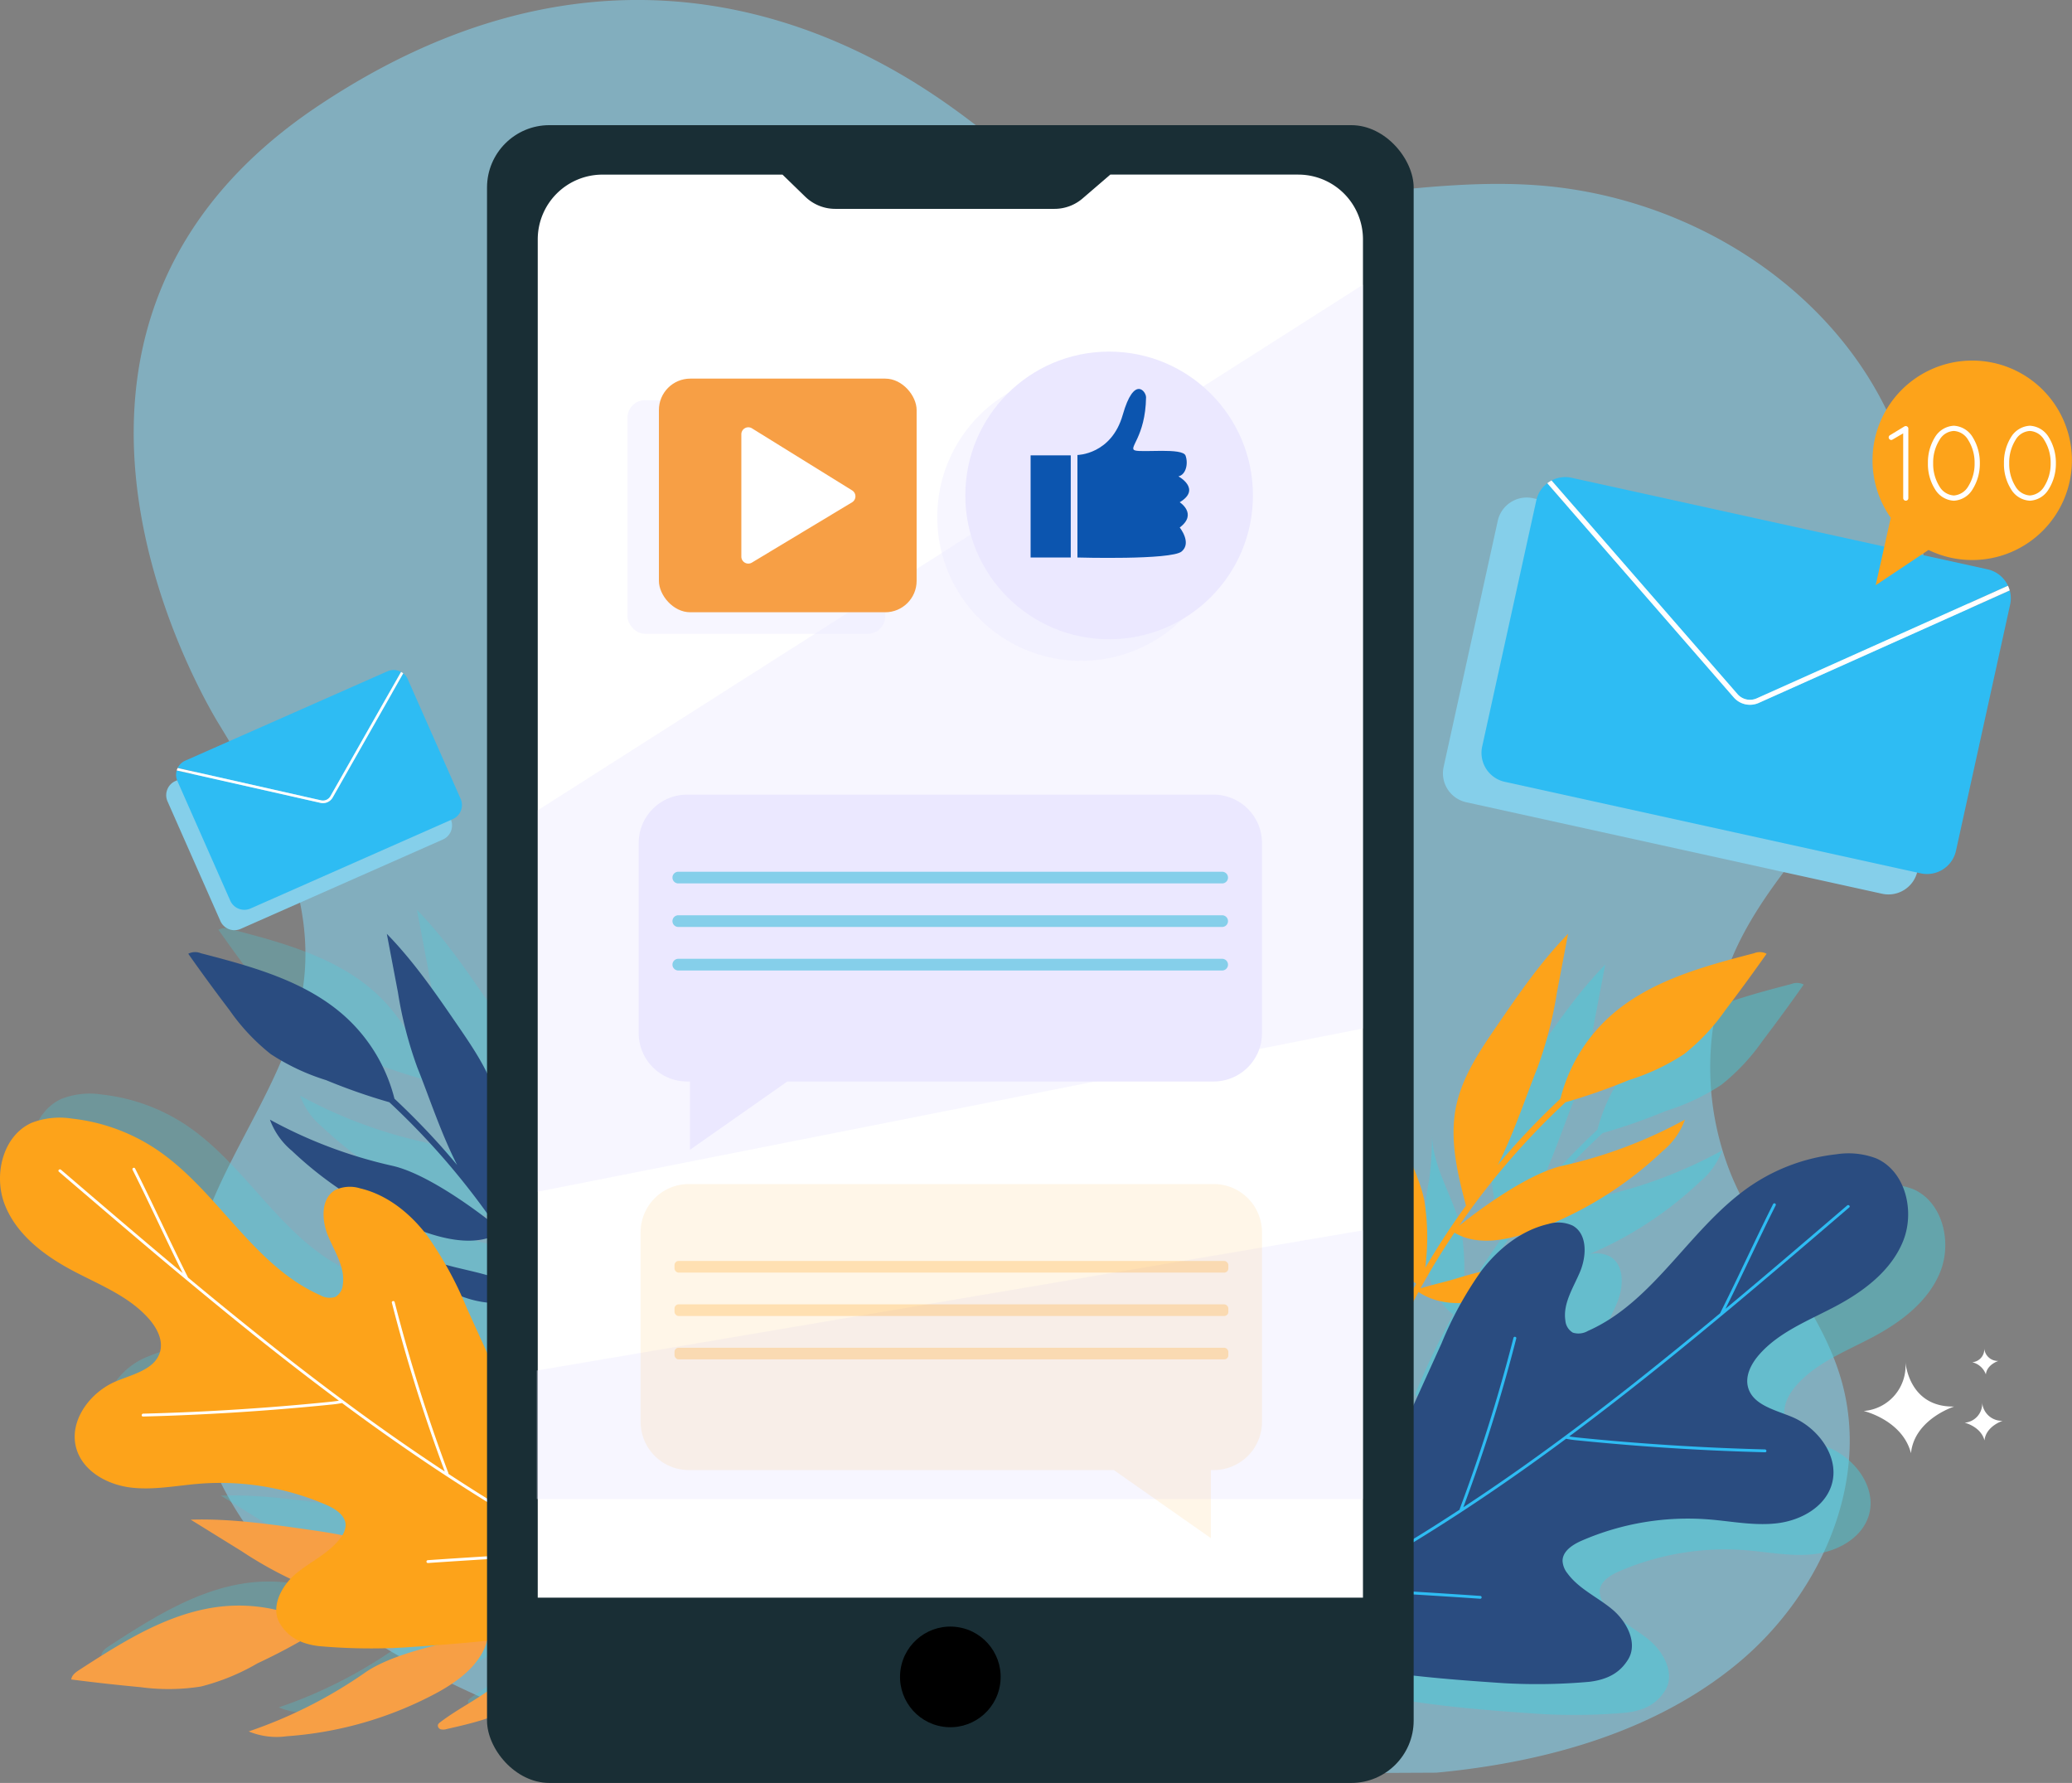 <svg xmlns="http://www.w3.org/2000/svg" width="329.673" height="283.64" viewBox="0 0 329.673 283.64">
  <rect x="0" y="0" width="329.673" height="283.64" fill="#808080" stroke="none"/>
  <g id="Grupo_94011" data-name="Grupo 94011" transform="translate(317.747 -154.58)">
    <path id="Trazado_141676" data-name="Trazado 141676" d="M-24.447,271.726c9.815-17.908,8.306-40.863-2.848-57.986s-31.239-28.134-52.049-29.68c-25.628-1.9-53.058,9.228-76.22-1.576a130.05,130.05,0,0,1-12.155-7.2c-8.518-6.424-50.384-40.8-105.687-3.853-51.156,34.176-20.891,89.74-16.067,97.877,7.95,13,15.531,26.622,13.8,41.341-1.659,14.087-11.642,25.859-16.177,39.339a53.537,53.537,0,0,0,7.811,48.406c8.447,11.314,21.08,19,34.054,25.047,18.856,8.793,39.6,14.785,60.493,13.593l94-.444c17.271-1.628,34.811-6.478,48.007-17.437s21.12-28.94,16.4-45.15c-3.414-11.723-12.665-21-17.39-32.287a45.389,45.389,0,0,1,.634-36.112C-42.124,293.165-31.038,283.755-24.447,271.726Z" transform="translate(6.273)" fill="#85cfea" opacity="0.59"/>
    <g id="Grupo_90094" data-name="Grupo 90094" transform="translate(-122.126 303.138)">
      <path id="Trazado_141677" data-name="Trazado 141677" d="M-72.725,298.523a12.476,12.476,0,0,0-6.385-.655,30.042,30.042,0,0,0-13.378,4.857c-9.756,6.508-15.395,18.5-26.125,23.234a2.982,2.982,0,0,1-2.4.278,2.458,2.458,0,0,1-1.194-1.94c-.408-2.7,1.264-5.2,2.324-7.714s1.222-6.029-1.152-7.37a4.9,4.9,0,0,0-3.2-.39,59.227,59.227,0,0,0,17.545-11.5,11.586,11.586,0,0,0,3.514-4.969,74.25,74.25,0,0,1-19.472,7.339c-4.95,1.1-12.043,6.01-16.453,9.536.2-.285.384-.573.581-.855a119.027,119.027,0,0,1,8-10.2,119.531,119.531,0,0,1,8.342-8.593,94.069,94.069,0,0,0,10.052-3.514,34.851,34.851,0,0,0,8.828-4.155,32.979,32.979,0,0,0,6.565-7.006q3.355-4.414,6.546-8.949a2.379,2.379,0,0,0-1.991-.079c-8.265,2.143-16.891,4.477-23.171,10.261a26.311,26.311,0,0,0-7.64,12.883q-3.727,3.489-7.151,7.285c-.963,1.069-1.9,2.163-2.824,3.266,2.561-5.018,4.423-10.75,6.346-15.545a63.778,63.778,0,0,0,3.075-11.927l1.77-9.312c-4.321,4.425-7.84,9.554-11.336,14.654-2.74,4-5.542,8.142-6.5,12.894-1.051,5.2.221,10.55,1.593,15.7-.135.184-.274.364-.407.549-2.177,3.024-4.2,6.155-6.088,9.367a36.625,36.625,0,0,0-.156-10.856c-1.12-5.213-4.569-9.889-4.662-15.221a54.181,54.181,0,0,1-.454,7.2,38.891,38.891,0,0,0-.457,13.326c.53,3.073,1.818,6.241,4.3,8.05A117.425,117.425,0,0,0-151.3,329.4q-.321.753-.631,1.509a.482.482,0,0,0,.335.589.489.489,0,0,0,.589-.335,116.18,116.18,0,0,1,5.435-11.4,11.354,11.354,0,0,0,6.762,1.757c-1.126,2.1-2.122,4.275-3.106,6.443q-3.5,7.716-7,15.43c-.647,1.425-1.587,3.063-3.151,3.144-1.767.091-2.9-1.916-3.11-3.672-.464-3.822,1.285-7.7.577-11.485a4.01,4.01,0,0,0-1.054-2.232c-1.6-1.509-4.239-.418-5.961.954-4.982,3.97-8.24,9.779-10.184,15.844s-6.067,19.648-2.336,28.321c13.191,5.673,29.4,6.874,42.1,7.732a93.446,93.446,0,0,0,13.647-.216c3.378-.414,5.052-1.783,6.141-3.514,1.627-2.587-.147-6.047-2.495-8.006s-5.311-3.25-7.119-5.714a3.476,3.476,0,0,1-.794-2c.007-1.58,1.631-2.605,3.079-3.235a42.44,42.44,0,0,1,20.155-3.367c3.679.291,7.369,1.062,11.029.6s7.438-2.543,8.539-6.066c1.367-4.374-2.059-9.062-6.288-10.829-2.706-1.13-6.233-1.89-7-4.721-.494-1.822.5-3.727,1.736-5.154,3.165-3.645,7.881-5.447,12.148-7.706,4.506-2.387,8.878-5.664,10.787-10.393S-68.06,300.584-72.725,298.523Zm-66.945,19.136c-1.457.454-3.893.989-5.593,1.536q2.508-4.55,5.409-8.865c3.113,1.856,7.051,1.421,10.634.35a22.145,22.145,0,0,0-6.349,5.722c-.037.047-.07.1-.1.146C-136.891,316.845-138,317.142-139.669,317.659Z" transform="translate(181.553 -257.885)" fill="#44cfdd" opacity="0.46"/>
      <g id="Grupo_90093" data-name="Grupo 90093" transform="translate(0)">
        <path id="Trazado_141678" data-name="Trazado 141678" d="M-103.33,262.42c-8.265,2.143-16.891,4.476-23.172,10.261a26.305,26.305,0,0,0-7.638,12.882q-3.729,3.489-7.152,7.285c-.963,1.069-1.9,2.163-2.822,3.266,2.561-5.016,4.423-10.75,6.346-15.543a63.928,63.928,0,0,0,3.075-11.928q.885-4.654,1.768-9.311c-4.32,4.423-7.838,9.553-11.334,14.654-2.74,4-5.544,8.14-6.5,12.893-1.049,5.2.223,10.551,1.594,15.7-.135.184-.275.365-.408.55q-3.263,4.535-6.088,9.367a36.628,36.628,0,0,0-.155-10.856c-1.12-5.213-4.571-9.891-4.662-15.223a54.683,54.683,0,0,1-.454,7.2,38.853,38.853,0,0,0-.457,13.326c.53,3.073,1.818,6.24,4.3,8.05a117.251,117.251,0,0,0-5.362,10.953q-.319.751-.63,1.507a.48.48,0,0,0,.335.589.489.489,0,0,0,.589-.333,116.356,116.356,0,0,1,5.433-11.4c3.045,2.052,7.131,2.173,10.672,1.11,3.713-1.113,6.969-3.353,10.157-5.559a1.8,1.8,0,0,0,.669-.669.62.62,0,0,0-.238-.824.879.879,0,0,0-.485-.008c-2.751.475-5.395,1.424-8.109,2.075-2.748.659-3.984.908-6.76,1.771-1.457.454-3.893.988-5.593,1.534q2.506-4.548,5.409-8.864c3.568,2.127,8.221,1.244,12.181-.155a59.238,59.238,0,0,0,20.981-12.856,11.6,11.6,0,0,0,3.514-4.971A74.268,74.268,0,0,1-133.8,296.23c-4.951,1.106-12.043,6.01-16.452,9.536.2-.284.384-.573.581-.855a119.221,119.221,0,0,1,8-10.194,119.246,119.246,0,0,1,8.34-8.593,94.733,94.733,0,0,0,10.054-3.514,34.87,34.87,0,0,0,8.827-4.155,32.952,32.952,0,0,0,6.566-7.007q3.355-4.412,6.546-8.947A2.374,2.374,0,0,0-103.33,262.42Z" transform="translate(186.797 -259.331)" fill="#fda31a"/>
        <g id="Grupo_90092" data-name="Grupo 90092" transform="translate(0 34.95)">
          <path id="Trazado_141679" data-name="Trazado 141679" d="M-178.3,360.505c-3.733-8.672.389-22.254,2.334-28.32s5.2-11.875,10.186-15.846c1.722-1.373,4.358-2.463,5.961-.953a4.022,4.022,0,0,1,1.054,2.231c.706,3.784-1.041,7.663-.579,11.485.213,1.757,1.344,3.762,3.112,3.672,1.563-.079,2.5-1.717,3.151-3.143q3.5-7.716,7-15.431a57.828,57.828,0,0,1,6.348-11.563c2.683-3.5,6.322-6.436,10.614-7.438a5.472,5.472,0,0,1,3.921.251c2.375,1.342,2.214,4.856,1.153,7.369s-2.733,5.018-2.324,7.715a2.454,2.454,0,0,0,1.194,1.939,2.982,2.982,0,0,0,2.4-.277c10.729-4.734,16.369-16.726,26.125-23.236A30.076,30.076,0,0,1-83.274,284.1a12.462,12.462,0,0,1,6.385.657c4.663,2.059,6.163,8.426,4.256,13.154s-6.281,8.006-10.787,10.393c-4.266,2.261-8.981,4.062-12.148,7.707-1.238,1.427-2.229,3.331-1.734,5.155.767,2.829,4.294,3.589,7,4.72,4.229,1.767,7.655,6.456,6.288,10.831-1.1,3.523-4.879,5.6-8.539,6.066s-7.351-.306-11.029-.6a42.423,42.423,0,0,0-20.155,3.368c-1.449.63-3.072,1.655-3.079,3.233a3.462,3.462,0,0,0,.794,2c1.808,2.465,4.772,3.757,7.119,5.715s4.121,5.419,2.493,8.006c-1.089,1.73-2.761,3.1-6.139,3.513a93.637,93.637,0,0,1-13.647.217c-12.708-.859-28.913-2.061-42.1-7.733" transform="translate(179.811 -283.975)" fill="#2a4c80"/>
          <path id="Trazado_141680" data-name="Trazado 141680" d="M-83.27,289.9c-5.593,4.792-11.185,9.584-16.827,14.32-.842.708-1.689,1.41-2.534,2.114.383-.767.766-1.534,1.142-2.306q.84-1.725,1.666-3.456.836-1.749,1.672-3.5t1.669-3.469q.8-1.659,1.63-3.31c.067-.132.133-.265.2-.4a.229.229,0,0,0-.406-.213q-.823,1.636-1.624,3.283-.84,1.725-1.666,3.458-.838,1.749-1.672,3.5t-1.669,3.469q-.806,1.659-1.631,3.309c-.06.119-.119.24-.18.359q-6.767,5.629-13.667,11.1c-5.755,4.537-11.6,8.957-17.58,13.2q-4.74,3.361-9.594,6.552,1.879-5.035,3.555-10.144,1.734-5.3,3.243-10.666.845-3.008,1.62-6.036c.072-.285-.374-.384-.447-.1q-1.381,5.4-2.99,10.74-1.6,5.312-3.422,10.551-1.025,2.948-2.12,5.874a.287.287,0,0,0-.016.153c-2.7,1.766-5.418,3.5-8.175,5.168q-9.258,5.62-18.95,10.478-.585-3.121-.895-6.286-.315-3.259-.33-6.535t.272-6.549q.287-3.261.868-6.487.585-3.261,1.457-6.463.108-.4.221-.8c.081-.282-.366-.38-.445-.1q-.908,3.208-1.536,6.485-.617,3.246-.943,6.541-.323,3.278-.349,6.578-.023,3.317.262,6.624t.882,6.595c.037.2.075.407.113.61-.182.091-.362.187-.543.277q-1.259.627-2.526,1.239c-.264.129-.016.512.247.386,1.042-.5,2.075-1.03,3.11-1.547a.18.18,0,0,0,.038,0,.2.2,0,0,0,.092-.061c2.262-1.133,4.513-2.288,6.741-3.483q2.338.164,4.677.313,2.293.149,4.586.289l4.544.278q2.289.14,4.578.287,2.334.149,4.667.309l.607.043a.23.23,0,0,0,.217-.24.235.235,0,0,0-.241-.217q-2.353-.164-4.71-.315-2.293-.149-4.588-.289-2.27-.141-4.543-.278-2.289-.143-4.578-.286-2.238-.145-4.474-.3,4.74-2.561,9.379-5.306c6.348-3.767,12.535-7.8,18.587-12.023q4.346-3.034,8.6-6.2a16.206,16.206,0,0,0,1.868.26c.769.081,1.539.153,2.307.227q3.323.317,6.653.579t6.661.465q3.331.206,6.668.355t6.673.24l.838.023c.294.007.269-.449-.024-.457q-3.321-.085-6.643-.226t-6.668-.339q-3.319-.2-6.632-.45t-6.624-.56q-1.3-.121-2.6-.251c-.659-.065-1.32-.133-1.976-.238q4.344-3.231,8.609-6.565c5.3-4.134,10.5-8.375,15.67-12.67a.206.206,0,0,0,.06-.048c.457-.382.916-.759,1.374-1.14,5.629-4.7,11.205-9.465,16.775-14.236q1.032-.885,2.065-1.771C-82.712,290.02-83.05,289.712-83.27,289.9Z" transform="translate(181.553 -281.637)" fill="#2ebcf3"/>
        </g>
      </g>
    </g>
    <g id="Grupo_90097" data-name="Grupo 90097" transform="translate(-317.747 299.319)">
      <path id="Trazado_141681" data-name="Trazado 141681" d="M-210.233,334.114c-1.944-6.067-5.2-11.875-10.184-15.846-1.638-1.3-4.1-2.351-5.718-1.15q-1.211-2.436-2.526-4.819c2.483-1.81,3.771-4.976,4.3-8.05a38.89,38.89,0,0,0-.457-13.325,54.653,54.653,0,0,1-.454-7.2c-.091,5.331-3.541,10.008-4.662,15.222a36.624,36.624,0,0,0-.155,10.856q-2.829-4.82-6.088-9.367c-.133-.186-.274-.366-.408-.55,1.371-5.148,2.644-10.493,1.594-15.7-.96-4.752-3.762-8.9-6.5-12.894-3.5-5.1-7.014-10.229-11.334-14.654q.883,4.655,1.769,9.31a63.8,63.8,0,0,0,3.075,11.928c1.923,4.794,3.785,10.527,6.346,15.543-.923-1.1-1.861-2.2-2.822-3.266q-3.416-3.793-7.152-7.285a26.315,26.315,0,0,0-7.638-12.881c-6.281-5.785-14.907-8.118-23.172-10.261a2.373,2.373,0,0,0-1.991.079q3.191,4.533,6.546,8.949a32.979,32.979,0,0,0,6.565,7.006,34.848,34.848,0,0,0,8.828,4.155,94.411,94.411,0,0,0,10.054,3.514,119.49,119.49,0,0,1,8.34,8.593,119.192,119.192,0,0,1,8,10.194c.2.282.386.572.581.855-4.409-3.526-11.5-8.43-16.453-9.535a74.322,74.322,0,0,1-19.472-7.341,11.6,11.6,0,0,0,3.514,4.971,58.853,58.853,0,0,0,7.424,5.976,3.509,3.509,0,0,0-.516.234c-2.374,1.342-2.212,4.856-1.152,7.369s2.733,5.018,2.324,7.715a2.458,2.458,0,0,1-1.194,1.94,2.988,2.988,0,0,1-2.4-.278c-10.73-4.734-16.369-16.726-26.125-23.236a30.077,30.077,0,0,0-13.378-4.857,12.462,12.462,0,0,0-6.385.657c-4.664,2.059-6.165,8.426-4.256,13.154s6.28,8.006,10.785,10.393c4.267,2.26,8.983,4.062,12.148,7.706,1.24,1.427,2.231,3.331,1.736,5.155-.767,2.829-4.294,3.59-7,4.721-4.229,1.766-7.655,6.454-6.288,10.829,1.1,3.523,4.879,5.6,8.539,6.066s7.35-.306,11.029-.6a42.421,42.421,0,0,1,20.155,3.368c1.448.63,3.072,1.655,3.079,3.233a3.061,3.061,0,0,1-.528,1.6c-1.871-.387-3.774-.667-5.656-.933-6.121-.871-12.28-1.744-18.461-1.55l8.058,4.989a88.129,88.129,0,0,0,7.783,4.453,7.649,7.649,0,0,0-2.228,4.925,26.122,26.122,0,0,0-8.115-.611c-8.508.721-16.057,5.5-23.222,10.144-.577.375-1.213.838-1.288,1.522q5.5.713,11.021,1.223a32.936,32.936,0,0,0,9.6-.1,34.831,34.831,0,0,0,9.028-3.7c2.239-1.173,4.592-2.238,6.822-3.476a10.568,10.568,0,0,0,2.916.749,93.638,93.638,0,0,0,13.647.217c1.617-.109,3.292-.224,5.008-.353-4.252,1.031-8.6,2.472-11.242,4.314A74.274,74.274,0,0,1-274.8,383.52a11.587,11.587,0,0,0,6.039.769,59.209,59.209,0,0,0,23.654-6.776c3.565-1.9,7.206-4.595,8.228-8.418q.866-.091,1.736-.191,4.314.715,8.57,1.739c-1.552.885-3.592,2.319-4.911,3.086-2.513,1.462-3.53,2.207-5.874,3.786-2.313,1.561-4.8,2.869-7.009,4.575a.88.88,0,0,0-.322.363.621.621,0,0,0,.447.733,1.792,1.792,0,0,0,.946-.042c3.78-.858,7.631-1.744,10.961-3.728,3.175-1.893,5.849-4.986,6.393-8.617a116.394,116.394,0,0,1,12.076,3.7.491.491,0,0,0,.645-.207.483.483,0,0,0-.208-.645q-.768-.283-1.537-.555a117.279,117.279,0,0,0-11.7-3.451,8.4,8.4,0,0,0-.025-1.933,83.938,83.938,0,0,0,18.8-5.273C-204.166,353.762-208.288,340.18-210.233,334.114Zm-16.593-16.236a4.83,4.83,0,0,0-.606,1.668c-.708,3.784,1.041,7.663.577,11.484-.213,1.757-1.343,3.763-3.11,3.672-1.564-.079-2.5-1.717-3.151-3.143q-3.5-7.716-7-15.431-.415-.917-.838-1.834c.414.156.831.3,1.257.428,3.541,1.062,7.627.942,10.672-1.11C-228.262,315.018-227.534,316.445-226.826,317.879Zm-7.921-13.7q2.893,4.314,5.409,8.864c-1.7-.546-4.137-1.081-5.593-1.534-2.777-.864-4.012-1.112-6.76-1.771-.587-.141-1.17-.3-1.751-.46a36.67,36.67,0,0,0-3.021-4.711c-.136-.177-.277-.352-.418-.526C-242.933,305.43-238.3,306.3-234.747,304.179ZM-229.471,369c-.815-.176-1.634-.34-2.452-.5.489-.065.98-.139,1.471-.21C-230.124,368.544-229.795,368.784-229.471,369Z" transform="translate(319.159 -256.638)" fill="#44cfdd" opacity="0.28"/>
      <g id="Grupo_90096" data-name="Grupo 90096" transform="translate(0 3.819)">
        <path id="Trazado_141682" data-name="Trazado 141682" d="M-294.63,262.42c8.264,2.143,16.891,4.476,23.171,10.261a26.317,26.317,0,0,1,7.64,12.882q3.727,3.489,7.151,7.285c.963,1.069,1.9,2.163,2.824,3.266-2.563-5.016-4.423-10.75-6.347-15.543a63.822,63.822,0,0,1-3.076-11.928q-.883-4.654-1.769-9.311c4.32,4.423,7.838,9.553,11.334,14.654,2.741,4,5.544,8.14,6.5,12.893,1.051,5.2-.223,10.551-1.593,15.7.133.184.274.365.407.55q3.265,4.535,6.088,9.367a36.626,36.626,0,0,1,.154-10.856c1.12-5.213,4.571-9.891,4.663-15.223a54.438,54.438,0,0,0,.453,7.2,38.855,38.855,0,0,1,.457,13.326c-.531,3.073-1.818,6.24-4.3,8.05a117.608,117.608,0,0,1,5.361,10.953q.319.751.631,1.507a.483.483,0,0,1-.335.589.491.491,0,0,1-.59-.333,116.342,116.342,0,0,0-5.433-11.4c-3.045,2.052-7.131,2.173-10.671,1.11-3.714-1.113-6.97-3.353-10.157-5.559a1.8,1.8,0,0,1-.671-.669.619.619,0,0,1,.24-.824.879.879,0,0,1,.485-.008c2.75.475,5.394,1.424,8.108,2.075,2.748.659,3.985.908,6.762,1.771,1.455.454,3.892.988,5.592,1.534q-2.506-4.548-5.409-8.864c-3.567,2.127-8.221,1.244-12.179-.155a59.226,59.226,0,0,1-20.981-12.856,11.588,11.588,0,0,1-3.514-4.971,74.241,74.241,0,0,0,19.47,7.339c4.951,1.106,12.043,6.01,16.453,9.536-.194-.284-.383-.573-.581-.855a119.2,119.2,0,0,0-8-10.194,119.562,119.562,0,0,0-8.342-8.593,94.739,94.739,0,0,1-10.054-3.514,34.894,34.894,0,0,1-8.827-4.155,32.91,32.91,0,0,1-6.565-7.007q-3.357-4.412-6.548-8.947A2.378,2.378,0,0,1-294.63,262.42Z" transform="translate(326.582 -259.331)" fill="#2a4c80"/>
        <path id="Trazado_141683" data-name="Trazado 141683" d="M-308.466,349.54c7.163-4.643,14.714-9.425,23.222-10.144a26.293,26.293,0,0,1,14.657,3.075q5.093-.389,10.2-.347c1.439.013,2.878.061,4.316.126-5.429-1.5-10.913-4.005-15.746-5.827a63.728,63.728,0,0,1-10.871-5.795l-8.058-4.988c6.18-.194,12.34.678,18.462,1.549,4.8.684,9.746,1.417,13.9,3.921,4.547,2.743,7.627,7.294,10.5,11.784.225.026.454.044.679.071q5.55.659,11.019,1.844a36.662,36.662,0,0,1-7.9-7.451c-3.086-4.35-4.2-10.054-8.07-13.724a54.476,54.476,0,0,0,5.613,4.533,38.864,38.864,0,0,1,10.13,8.668c1.907,2.468,3.371,5.558,3.028,8.61a117.341,117.341,0,0,1,11.7,3.451q.77.272,1.537.555a.482.482,0,0,1,.208.644.491.491,0,0,1-.645.208,116.412,116.412,0,0,0-12.074-3.7c-.546,3.631-3.218,6.724-6.393,8.617-3.33,1.984-7.182,2.87-10.963,3.728a1.793,1.793,0,0,1-.946.043.62.62,0,0,1-.445-.733.89.89,0,0,1,.321-.365c2.21-1.7,4.7-3.012,7.01-4.574,2.343-1.58,3.361-2.324,5.874-3.787,1.318-.767,3.358-2.2,4.911-3.086q-5.048-1.225-10.19-2c-.844,4.067-4.639,6.9-8.345,8.874a59.237,59.237,0,0,1-23.656,6.776,11.586,11.586,0,0,1-6.039-.769,74.23,74.23,0,0,0,18.568-9.391c4.161-2.9,12.569-4.816,18.147-5.684-.34-.047-.681-.1-1.023-.149a118.947,118.947,0,0,0-12.92-.994,119.578,119.578,0,0,0-11.971.342,94.406,94.406,0,0,1-9.384,5.035,34.815,34.815,0,0,1-9.028,3.7,32.986,32.986,0,0,1-9.6.1q-5.52-.51-11.019-1.223C-309.679,350.378-309.045,349.914-308.466,349.54Z" transform="translate(321.09 -232.44)" fill="#f79f45"/>
        <g id="Grupo_90095" data-name="Grupo 90095" transform="translate(0 29.265)">
          <path id="Trazado_141684" data-name="Trazado 141684" d="M-211.274,356.5c3.733-8.674-.389-22.254-2.334-28.321s-5.2-11.873-10.185-15.844c-1.722-1.373-4.358-2.463-5.961-.953a4.021,4.021,0,0,0-1.054,2.231c-.706,3.784,1.041,7.663.579,11.485-.213,1.757-1.343,3.762-3.112,3.672-1.563-.079-2.5-1.717-3.151-3.143q-3.5-7.716-7-15.431a57.822,57.822,0,0,0-6.348-11.563c-2.683-3.5-6.322-6.436-10.614-7.44a5.473,5.473,0,0,0-3.921.252c-2.375,1.342-2.214,4.856-1.153,7.369s2.733,5.018,2.324,7.715a2.454,2.454,0,0,1-1.194,1.939,2.982,2.982,0,0,1-2.4-.277c-10.729-4.734-16.369-16.726-26.123-23.236a30.089,30.089,0,0,0-13.379-4.857,12.457,12.457,0,0,0-6.383.657c-4.664,2.059-6.165,8.426-4.257,13.154s6.281,8.006,10.787,10.393c4.266,2.261,8.982,4.062,12.148,7.707,1.238,1.427,2.229,3.331,1.734,5.154-.767,2.831-4.294,3.591-7,4.721-4.229,1.767-7.655,6.456-6.288,10.831,1.1,3.523,4.879,5.6,8.539,6.066s7.351-.306,11.029-.6a42.433,42.433,0,0,1,20.157,3.368c1.448.63,3.07,1.655,3.077,3.233a3.453,3.453,0,0,1-.794,2c-1.808,2.465-4.772,3.757-7.119,5.715s-4.121,5.418-2.493,8.006c1.089,1.73,2.761,3.1,6.139,3.513a93.685,93.685,0,0,0,13.647.217c12.708-.86,28.913-2.061,42.1-7.734" transform="translate(317.747 -279.967)" fill="#fda31a"/>
          <path id="Trazado_141685" data-name="Trazado 141685" d="M-310.785,285.895c5.592,4.792,11.184,9.584,16.826,14.32.842.708,1.689,1.41,2.534,2.115-.383-.767-.766-1.534-1.142-2.306q-.838-1.725-1.666-3.456-.836-1.749-1.672-3.5t-1.669-3.47q-.8-1.657-1.63-3.309l-.2-.4a.229.229,0,0,1,.4-.213q.825,1.636,1.624,3.283.84,1.725,1.666,3.458.838,1.749,1.672,3.5t1.669,3.469q.806,1.659,1.631,3.309c.059.119.119.24.18.359q6.767,5.629,13.667,11.095c5.755,4.538,11.6,8.959,17.58,13.2q4.74,3.359,9.594,6.552-1.878-5.035-3.555-10.144-1.734-5.3-3.243-10.666-.844-3.008-1.62-6.036c-.072-.287.374-.384.447-.1q1.383,5.4,2.99,10.74,1.6,5.312,3.422,10.551,1.025,2.949,2.122,5.874a.3.3,0,0,1,.014.153c2.7,1.766,5.417,3.5,8.175,5.168q9.258,5.62,18.95,10.478.585-3.121.895-6.286.315-3.259.33-6.535t-.272-6.551q-.287-3.259-.868-6.485-.585-3.261-1.456-6.463-.108-.4-.221-.8c-.081-.284.366-.38.447-.1q.906,3.208,1.534,6.484.619,3.248.943,6.542.323,3.278.349,6.578.023,3.316-.262,6.624t-.881,6.595l-.115.61c.182.091.362.187.543.277q1.259.628,2.526,1.24c.265.129.016.512-.247.386-1.042-.5-2.075-1.03-3.11-1.547a.3.3,0,0,1-.037,0,.212.212,0,0,1-.094-.061c-2.262-1.133-4.513-2.288-6.741-3.483q-2.338.164-4.676.313-2.3.149-4.588.289l-4.544.278q-2.289.14-4.578.287-2.334.149-4.667.309l-.607.043a.23.23,0,0,1-.217-.24.235.235,0,0,1,.241-.217q2.355-.164,4.71-.315,2.293-.149,4.588-.289l4.543-.278q2.289-.142,4.578-.286,2.238-.145,4.475-.3-4.74-2.561-9.379-5.306c-6.348-3.767-12.535-7.8-18.587-12.023q-4.346-3.034-8.6-6.2a15.87,15.87,0,0,1-1.868.258c-.769.082-1.539.155-2.307.228q-3.323.317-6.651.577t-6.663.467q-3.331.2-6.667.353t-6.674.241l-.838.023c-.294.007-.269-.449.024-.457q3.323-.085,6.643-.225,3.336-.14,6.668-.339t6.631-.45q3.314-.251,6.624-.56,1.3-.121,2.6-.251c.659-.065,1.322-.133,1.976-.238q-4.344-3.231-8.609-6.565c-5.3-4.134-10.5-8.374-15.67-12.67a.182.182,0,0,1-.058-.048c-.458-.382-.918-.759-1.376-1.14-5.629-4.7-11.2-9.465-16.773-14.236q-1.034-.885-2.066-1.771C-311.345,286.012-311.006,285.7-310.785,285.895Z" transform="translate(320.488 -277.629)" fill="#fff"/>
        </g>
      </g>
    </g>
    <g id="Grupo_90099" data-name="Grupo 90099" transform="translate(-291.301 261.17)">
      <path id="Trazado_141686" data-name="Trazado 141686" d="M-262.957,232.554a2.381,2.381,0,0,0-.346-.227,2.443,2.443,0,0,0-2.164-.1l-32.173,14.218a2.448,2.448,0,0,0-1.207,1.16A2.6,2.6,0,0,0-299,248a2.436,2.436,0,0,0,.109,1.679l8.411,19.035a2.448,2.448,0,0,0,3.229,1.249l32.173-14.216a2.449,2.449,0,0,0,1.249-3.231l-8.411-19.034A2.422,2.422,0,0,0-262.957,232.554Z" transform="translate(299.099 -228.782)" fill="#85cfea"/>
      <g id="Grupo_90098" data-name="Grupo 90098" transform="translate(1.57)">
        <path id="Trazado_141687" data-name="Trazado 141687" d="M-273.071,249.853a1.793,1.793,0,0,1-.831.755,1.776,1.776,0,0,1-1.117.106l-22.873-5.157a2.444,2.444,0,0,0,.108,1.679l8.411,19.035a2.449,2.449,0,0,0,3.231,1.249l32.172-14.216a2.451,2.451,0,0,0,1.251-3.231l-8.413-19.034a2.422,2.422,0,0,0-.719-.929Z" transform="translate(297.993 -229.582)" fill="#2ebcf3"/>
        <path id="Trazado_141688" data-name="Trazado 141688" d="M-273.505,249.805l11.234-19.764a2.443,2.443,0,0,0-2.164-.1l-32.172,14.218a2.445,2.445,0,0,0-1.208,1.16L-275,250.468A1.366,1.366,0,0,0-273.505,249.805Z" transform="translate(298.066 -229.738)" fill="#2ebcf3"/>
        <path id="Trazado_141689" data-name="Trazado 141689" d="M-273.932,250.675a1.793,1.793,0,0,0,.831-.754l11.219-19.741a2.233,2.233,0,0,0-.346-.227l-11.234,19.764a1.366,1.366,0,0,1-1.5.662l-22.813-5.144a2.592,2.592,0,0,0-.15.39l22.873,5.157A1.776,1.776,0,0,0-273.932,250.675Z" transform="translate(298.022 -229.649)" fill="#fff"/>
      </g>
    </g>
    <g id="Grupo_90104" data-name="Grupo 90104" transform="translate(-88.162 211.941)">
      <g id="Grupo_90101" data-name="Grupo 90101" transform="translate(0 18.54)">
        <path id="Trazado_141690" data-name="Trazado 141690" d="M-71.811,228.418a4.721,4.721,0,0,0-.278-.747,4.706,4.706,0,0,0-3.256-2.611L-141.517,210.5a4.7,4.7,0,0,0-3.2.427,4.9,4.9,0,0,0-.678.433,4.7,4.7,0,0,0-1.744,2.733l-8.614,39.151a4.717,4.717,0,0,0,3.594,5.62l66.172,14.559a4.717,4.717,0,0,0,5.62-3.594l8.614-39.149A4.7,4.7,0,0,0-71.811,228.418Z" transform="translate(155.862 -207.141)" fill="#85cfea"/>
        <g id="Grupo_90100" data-name="Grupo 90100" transform="translate(6.131)">
          <path id="Trazado_141691" data-name="Trazado 141691" d="M-107.406,243.728a3.439,3.439,0,0,1-2.15.226,3.435,3.435,0,0,1-1.856-1.106l-29.657-34.064a4.69,4.69,0,0,0-1.746,2.731l-8.613,39.151a4.716,4.716,0,0,0,3.592,5.62l66.173,14.559a4.717,4.717,0,0,0,5.62-3.594L-67.43,228.1a4.679,4.679,0,0,0-.06-2.262Z" transform="translate(151.54 -207.812)" fill="#2ebcf3"/>
          <path id="Trazado_141692" data-name="Trazado 141692" d="M-111.018,243.289l39.963-17.909a4.7,4.7,0,0,0-3.255-2.611l-66.172-14.559a4.688,4.688,0,0,0-3.2.428l29.579,33.973A2.634,2.634,0,0,0-111.018,243.289Z" transform="translate(154.827 -208.099)" fill="#2ebcf3"/>
          <path id="Trazado_141693" data-name="Trazado 141693" d="M-112.643,244.081a3.439,3.439,0,0,0,2.15-.225l39.917-17.888a4.774,4.774,0,0,0-.278-.747l-39.963,17.909a2.633,2.633,0,0,1-3.082-.678l-29.579-33.973a4.571,4.571,0,0,0-.678.433l29.657,34.064A3.434,3.434,0,0,0-112.643,244.081Z" transform="translate(154.627 -207.94)" fill="#fff"/>
        </g>
      </g>
      <g id="Grupo_90103" data-name="Grupo 90103" transform="translate(68.355 0)">
        <path id="Trazado_141694" data-name="Trazado 141694" d="M-91.8,195.026a15.866,15.866,0,0,0-15.867,15.865,15.791,15.791,0,0,0,2.9,9.143l-2.4,10.732,8.411-5.609a15.8,15.8,0,0,0,6.948,1.6,15.865,15.865,0,0,0,15.865-15.865A15.865,15.865,0,0,0-91.8,195.026Z" transform="translate(107.664 -195.026)" fill="#fda31a"/>
        <g id="Grupo_90102" data-name="Grupo 90102" transform="translate(2.564 10.367)">
          <path id="Trazado_141695" data-name="Trazado 141695" d="M-103.548,203.53l-1.688.988a.417.417,0,0,1-.2.068.415.415,0,0,1-.357-.2.394.394,0,0,1,.153-.563l2.3-1.4a.431.431,0,0,1,.562.153.491.491,0,0,1,.051.306v10.954a.4.4,0,0,1-.408.41.414.414,0,0,1-.408-.41Z" transform="translate(105.856 -202.32)" fill="#fff"/>
          <path id="Trazado_141696" data-name="Trazado 141696" d="M-101.453,208.3a7.6,7.6,0,0,1,1.14-4.174,3.716,3.716,0,0,1,2.981-1.788,3.718,3.718,0,0,1,2.982,1.788,7.756,7.756,0,0,1,1.157,4.174,7.646,7.646,0,0,1-1.157,4.157,3.694,3.694,0,0,1-2.982,1.807,3.692,3.692,0,0,1-2.981-1.807A7.5,7.5,0,0,1-101.453,208.3Zm.834,0a6.756,6.756,0,0,0,1.006,3.7,2.864,2.864,0,0,0,2.282,1.431A2.889,2.889,0,0,0-95.048,212a6.77,6.77,0,0,0,1.023-3.7,6.765,6.765,0,0,0-1.023-3.7,2.806,2.806,0,0,0-2.283-1.431,2.783,2.783,0,0,0-2.282,1.431A6.751,6.751,0,0,0-100.619,208.3Z" transform="translate(107.698 -202.336)" fill="#fff"/>
          <path id="Trazado_141697" data-name="Trazado 141697" d="M-92.922,208.3a7.592,7.592,0,0,1,1.142-4.174,3.714,3.714,0,0,1,2.981-1.788,3.716,3.716,0,0,1,2.981,1.788A7.756,7.756,0,0,1-84.66,208.3a7.646,7.646,0,0,1-1.159,4.157,3.692,3.692,0,0,1-2.981,1.807,3.69,3.69,0,0,1-2.981-1.807A7.486,7.486,0,0,1-92.922,208.3Zm.835,0a6.768,6.768,0,0,0,1,3.7,2.868,2.868,0,0,0,2.283,1.431A2.886,2.886,0,0,0-86.517,212a6.758,6.758,0,0,0,1.023-3.7,6.753,6.753,0,0,0-1.023-3.7,2.8,2.8,0,0,0-2.282-1.431,2.787,2.787,0,0,0-2.283,1.431A6.763,6.763,0,0,0-92.087,208.3Z" transform="translate(111.265 -202.336)" fill="#fff"/>
        </g>
      </g>
    </g>
    <g id="Grupo_90105" data-name="Grupo 90105" transform="translate(-21.222 369.003)">
      <path id="Trazado_141698" data-name="Trazado 141698" d="M-102.028,307.308l0-.044.01.155a7.214,7.214,0,0,1-6.64,7.777s6.173,1.447,7.522,6.722c.549-5.418,6.877-7.429,6.877-7.429C-101.3,314.627-101.982,307.887-102.028,307.308Z" transform="translate(108.662 -305.151)" fill="#fff"/>
      <path id="Trazado_141699" data-name="Trazado 141699" d="M-94.569,305.787v-.013l0,.044a2.081,2.081,0,0,1-1.915,2.244A3.064,3.064,0,0,1-94.312,310c.157-1.563,1.983-2.143,1.983-2.143A2.162,2.162,0,0,1-94.569,305.787Z" transform="translate(113.756 -305.774)" fill="#fff"/>
      <path id="Trazado_141700" data-name="Trazado 141700" d="M-94.547,311.838v-.019l0,.065a3.03,3.03,0,0,1-2.79,3.268s2.594.608,3.161,2.825c.23-2.276,2.889-3.122,2.889-3.122A3.151,3.151,0,0,1-94.547,311.838Z" transform="translate(113.399 -303.245)" fill="#fff"/>
    </g>
    <g id="Grupo_90117" data-name="Grupo 90117" transform="translate(-240.257 174.491)">
      <g id="Grupo_90108" data-name="Grupo 90108" transform="translate(0)">
        <g id="Grupo_90106" data-name="Grupo 90106">
          <rect id="Rectángulo_35232" data-name="Rectángulo 35232" width="147.436" height="263.729" rx="9.924" fill="#192e35"/>
          <path id="Trazado_141701" data-name="Trazado 141701" d="M-126.116,400.557V184.466a10.3,10.3,0,0,0-10.3-10.3h-29.9l-4.419,3.8a6.844,6.844,0,0,1-4.457,1.651h-34.893a6.845,6.845,0,0,1-4.767-1.933l-3.619-3.514h-28.645a10.3,10.3,0,0,0-10.3,10.3V400.557Z" transform="translate(265.486 -166.301)" fill="#fff"/>
          <circle id="Elipse_4561" data-name="Elipse 4561" cx="8.005" cy="8.005" r="8.005" transform="translate(64.627 253.608) rotate(-81.582)"/>
        </g>
        <g id="Grupo_90107" data-name="Grupo 90107" transform="translate(7.915 25.385)">
          <path id="Trazado_141702" data-name="Trazado 141702" d="M-126.116,186.519l-131.3,83.61v60.678l131.3-25.97" transform="translate(257.571 -186.519)" fill="#ebe8ff" opacity="0.4"/>
          <path id="Trazado_141703" data-name="Trazado 141703" d="M-257.527,314.894l131.456-22.3v42.736H-257.527" transform="translate(257.527 -142.158)" fill="#ebe8ff" opacity="0.4"/>
        </g>
      </g>
      <g id="Grupo_90109" data-name="Grupo 90109" transform="translate(24.13 106.504)">
        <path id="Trazado_141704" data-name="Trazado 141704" d="M-154.619,243.718h-83.772a7.7,7.7,0,0,0-7.7,7.7v30.236a7.7,7.7,0,0,0,7.7,7.7h.457v10.866l15.492-10.866h67.823a7.7,7.7,0,0,0,7.7-7.7V251.42A7.7,7.7,0,0,0-154.619,243.718Z" transform="translate(246.093 -243.718)" fill="#ebe8ff"/>
        <path id="Trazado_141705" data-name="Trazado 141705" d="M-154.842,254.227h-86.533a.93.93,0,0,1-.929-.93h0a.928.928,0,0,1,.929-.929h86.533a.928.928,0,0,1,.929.929h0A.93.93,0,0,1-154.842,254.227Z" transform="translate(247.678 -240.101)" fill="#85cfea"/>
        <path id="Trazado_141706" data-name="Trazado 141706" d="M-154.842,259.11h-86.533a.93.93,0,0,1-.929-.93h0a.928.928,0,0,1,.929-.929h86.533a.928.928,0,0,1,.929.929h0A.93.93,0,0,1-154.842,259.11Z" transform="translate(247.678 -238.058)" fill="#85cfea"/>
        <path id="Trazado_141707" data-name="Trazado 141707" d="M-154.842,263.993h-86.533a.93.93,0,0,1-.929-.93h0a.928.928,0,0,1,.929-.929h86.533a.928.928,0,0,1,.929.929h0A.93.93,0,0,1-154.842,263.993Z" transform="translate(247.678 -236.016)" fill="#85cfea"/>
      </g>
      <g id="Grupo_90111" data-name="Grupo 90111" transform="translate(22.345 40.322)">
        <rect id="Rectángulo_35233" data-name="Rectángulo 35233" width="41.005" height="37.17" rx="2.8" transform="translate(0 3.431)" fill="#ebe8ff" opacity="0.4"/>
        <g id="Grupo_90110" data-name="Grupo 90110" transform="translate(5.003)">
          <rect id="Rectángulo_35234" data-name="Rectángulo 35234" width="41.005" height="37.17" rx="4.994" fill="#f79f45"/>
          <path id="Trazado_141708" data-name="Trazado 141708" d="M-234.576,203.622v19.463a1.108,1.108,0,0,0,1.681.95l15.935-9.59a1.11,1.11,0,0,0,.013-1.893l-15.935-9.874A1.11,1.11,0,0,0-234.576,203.622Z" transform="translate(247.692 -194.768)" fill="#fff"/>
        </g>
      </g>
      <g id="Grupo_90114" data-name="Grupo 90114" transform="translate(71.635 36.025)">
        <circle id="Elipse_4562" data-name="Elipse 4562" cx="22.881" cy="22.881" r="22.881" transform="translate(0 3.431)" fill="#ebe8ff" opacity="0.4"/>
        <g id="Grupo_90113" data-name="Grupo 90113" transform="translate(4.466)">
          <circle id="Elipse_4563" data-name="Elipse 4563" cx="22.881" cy="22.881" r="22.881" fill="#ebe8ff"/>
          <g id="Grupo_90112" data-name="Grupo 90112" transform="translate(10.387 5.943)">
            <path id="Trazado_141709" data-name="Trazado 141709" d="M-196.869,225.024V208.716s5.408-.053,7.21-6.388,3.723-3.713,3.709-2.781c-.1,6.361-2.936,8.087-1.751,8.447s7.572-.464,8.035.824.051,3.045-1.133,3.3c0,0,3.707,2.005.206,4.117,0,0,2.885,1.854,0,4.018,0,0,1.957,2.419.309,3.811S-196.869,225.024-196.869,225.024Z" transform="translate(204.32 -198.213)" fill="#0c55af"/>
            <rect id="Rectángulo_35235" data-name="Rectángulo 35235" width="6.387" height="16.249" transform="translate(0 10.562)" fill="#0c55af"/>
          </g>
        </g>
      </g>
      <g id="Grupo_90116" data-name="Grupo 90116" transform="translate(24.438 168.46)">
        <path id="Trazado_141710" data-name="Trazado 141710" d="M-238.2,287.4h83.512a7.677,7.677,0,0,1,7.677,7.677v30.144a7.677,7.677,0,0,1-7.677,7.678h-.457v10.832L-170.587,332.9H-238.2a7.678,7.678,0,0,1-7.678-7.678V295.081A7.678,7.678,0,0,1-238.2,287.4Z" transform="translate(245.876 -287.404)" fill="#fda31a" opacity="0.1"/>
        <g id="Grupo_90115" data-name="Grupo 90115" transform="translate(5.394 12.229)">
          <rect id="Rectángulo_35236" data-name="Rectángulo 35236" width="88.117" height="1.853" rx="0.653" transform="translate(88.117 1.853) rotate(180)" fill="#fda31a" opacity="0.26"/>
          <rect id="Rectángulo_35237" data-name="Rectángulo 35237" width="88.117" height="1.853" rx="0.653" transform="translate(88.117 8.757) rotate(180)" fill="#fda31a" opacity="0.26"/>
          <rect id="Rectángulo_35238" data-name="Rectángulo 35238" width="88.117" height="1.853" rx="0.653" transform="translate(88.117 15.661) rotate(180)" fill="#fda31a" opacity="0.26"/>
        </g>
      </g>
    </g>
  </g>
</svg>
